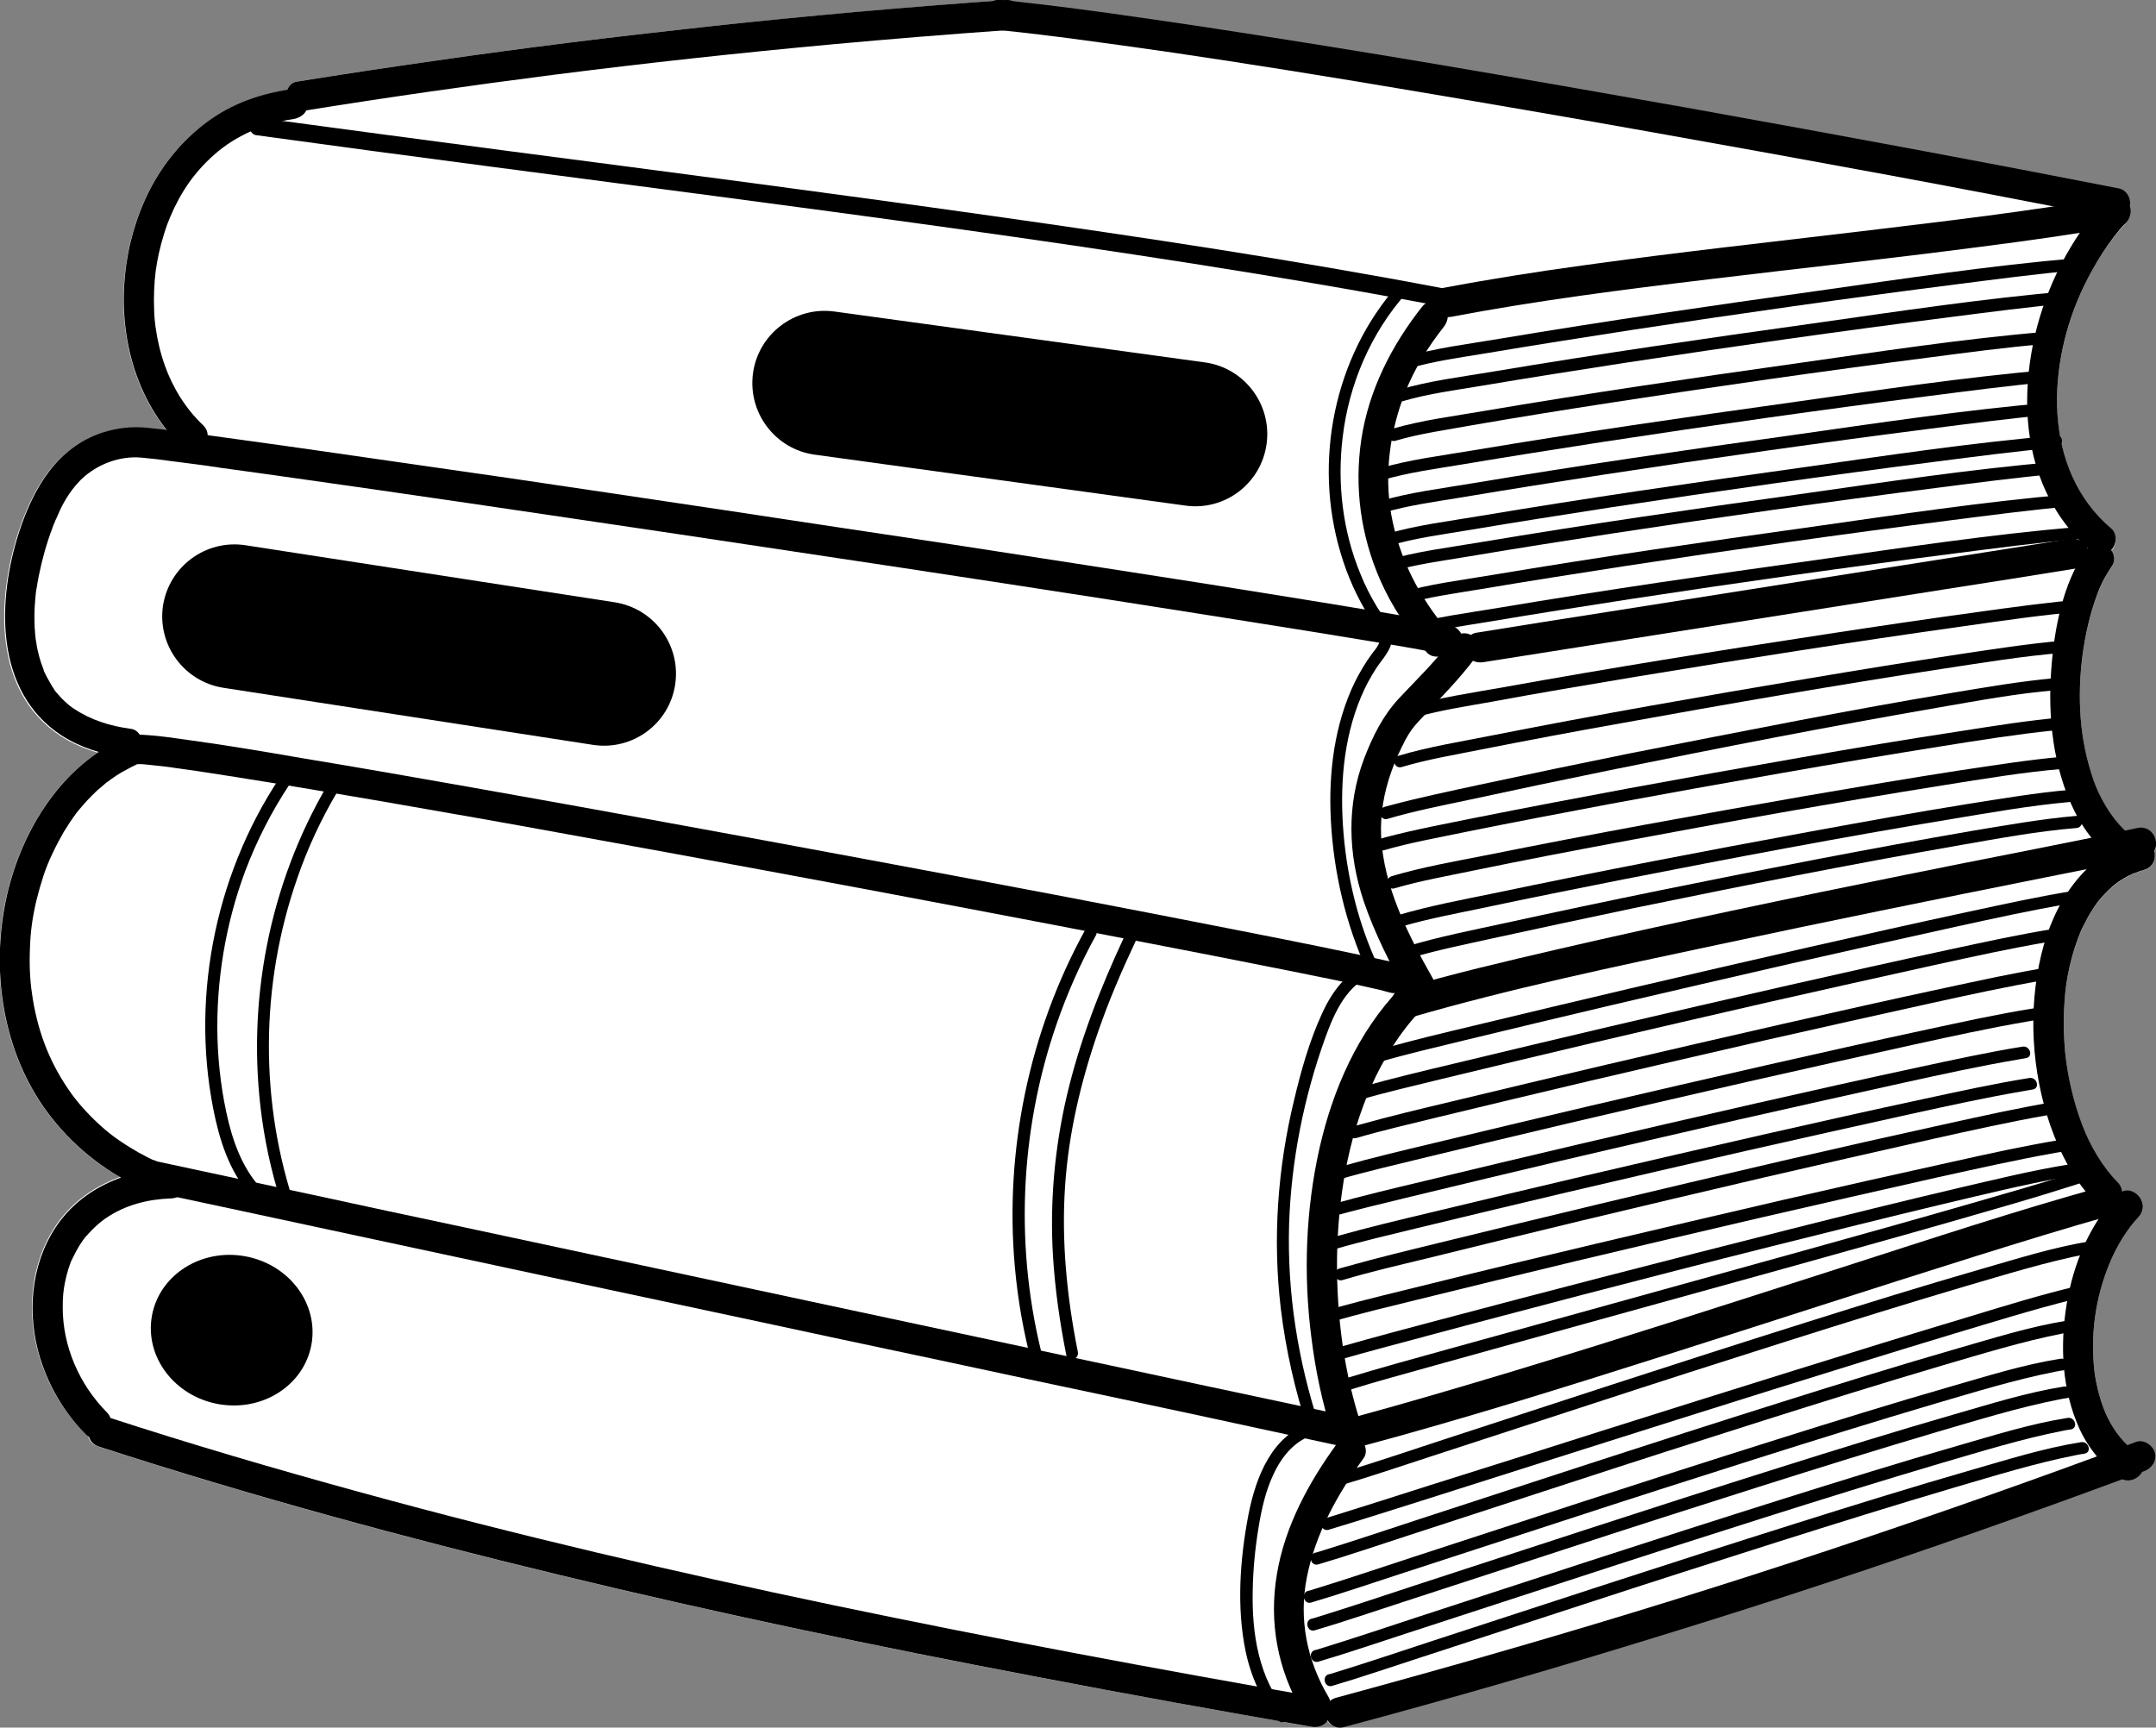 <?xml version="1.0" encoding="utf-8"?>
<!-- Generator: Adobe Illustrator 25.1.0, SVG Export Plug-In . SVG Version: 6.00 Build 0)  -->
<svg version="1.1" id="Layer_1" xmlns="http://www.w3.org/2000/svg"
	xmlns:xlink="http://www.w3.org/1999/xlink" x="0px" y="0px"
	viewBox="0 0 728.7 584" style="enable-background:new 0 0 728.7 584;" xml:space="preserve">
<rect x="0" y="0" width="728.7" height="584" fill="#808080" stroke="none"/>
<g>
	<path style="fill:#FFFFFF;" d="M722,487.6c-0.9,0.3-1.8,0.7-2.8,1c-2.7-2.5-5-5.7-6.8-9.3c-2.2-4.4-3.9-10.8-4.5-15.7
		c-1.4-12.5,0.3-24.9,5.1-36.5c2.3-5.6,5.8-11.5,9.9-15.8c4-4.2-1.3-10.4-5.6-8.3c0-1.1-0.5-2.2-1.5-3.2
		c-5.1-5.1-9.4-12.5-11.9-19.1c-3.1-8-5.1-17-5.9-24.8c-0.4-4.6-0.6-9.1-0.4-13.7c0.2-4.6,0.5-8.4,1.3-12.5
		c0.8-4.2,1.9-8.3,3.4-12.3c0.8-2,0.9-2.5,1.9-4.4c0.9-1.8,1.8-3.5,2.9-5.2c1.5-2.3,1.8-2.8,3.5-4.7c1.3-1.4,2.7-2.8,4.2-4
		c0.2-0.2,0.6-0.4,0.6-0.5c0.5-0.4,1-0.7,1.5-1c0.8-0.5,1.6-1,2.4-1.4c0.4-0.2,0.8-0.4,1.3-0.6c0.2-0.1,0.5-0.2,0.7-0.3
		c0.1,0,0.1-0.1,0.2-0.1c1-0.4,2.1-0.8,3.2-1.1c3.1-0.9,4-3.7,3.4-6.1c2-3.2-0.7-8.9-5.7-7.8c-1.3,0.3-2.7,0.6-4,0.8
		c-3.1-2.9-5.6-6.4-7.8-10.4c-1.7-3.2-2.7-5.6-3.8-9.2c-1.1-3.5-2-7.2-2.6-10.8c-2.3-13.5-1.3-28.6,2.2-41.9
		c0.9-3.3,1.9-6.6,3.3-9.8c0.1-0.2,0.7-1.5,0.8-1.8c0.3-0.6,0.6-1.3,1-1.9c0.7-1.3,1.5-2.5,2.3-3.7c1.1-1.6,0.8-3.7-0.2-5.3
		c1.8-1.8,2.1-5.4,0-7.2c-9.1-7.7-14.4-17.8-16.8-28.7c0.3-0.8,0.2-1.8-0.5-2.4c-3-16.8,0.6-35.4,7.8-50.7
		c3.7-7.9,8.4-15.2,14.3-21.7c1.3-1.3,1.9-3.4,1.4-5.1c0,0,0,0,0,0c0,0,0,0,0,0c0.7-2.5-0.8-5.7-3.6-6.3
		c-21.9-4.3-43.9-8.5-65.8-12.6c-26.8-5-53.5-9.9-80.3-14.7c-28.2-5-56.3-9.9-84.6-14.7c-26.1-4.4-52.3-8.6-78.5-12.6
		c-20.9-3.1-41.8-6.2-62.8-8.5c-0.6-0.1-1.2-0.1-1.8-0.2C341.7,0.2,341,0,340.2,0c-0.4,0-0.9,0.1-1.3,0.1c-0.3,0-0.6-0.1-0.9-0.1
		c-0.7-0.1-1.3,0.1-1.9,0.3c-32.7,2.4-65.4,5.3-98,8.8c-30.3,3.3-60.6,7-90.8,11.4c-15.7,2.2-31.4,4.6-47,7.1
		c-1.5,0.2-2.7,1.5-3.3,2.9c-9.9,1.5-19.4,5-27.5,11.1c-8,6-14.5,13.9-19.1,22.9c-9,17.8-11.2,39.4-5.6,58.6
		c2.4,8.2,6.3,15.9,11.6,22.5c-2.3-0.3-4.6-0.5-6.9-0.8c-5.1-0.5-10.1,0-15.1,1.6c-15.5,5-23.4,18.9-28.2,33.5
		c-7.5,23.1-8.5,54,14.3,68.9c3.8,2.5,8.1,4.3,12.5,5.6c-16,10.9-26.4,29.4-30.7,48c-5.5,24.2-2,51,12.2,71.6
		c6.8,9.8,15.7,18,26,23.9c-9.7,3.5-18.2,9.9-23.5,19.4c-7.5,13.3-7.9,29.9-2.8,44.1c3.1,8.7,8,16.6,14.5,23.2
		c0.4,0.4,0.7,0.6,1.1,0.9c0.4,1.5,1.4,2.9,3.4,3.5c51.2,16.6,103.1,30.7,155.3,43.3c53.7,13,107.8,24.3,162.1,34.6
		c27.2,5.2,54.4,10.1,81.7,14.9c0.3,0.2,0.7,0.2,1,0.2c3.2,0.6,6.4,1.2,9.6,1.7c2.2,0.4,4.4-0.4,5.6-2.2c1,1.7,3,2.8,5.5,2.2
		c36-9.6,71.8-20,107.4-31c35.5-10.9,70.7-22.5,105.8-34.8c16.8-5.9,33.5-11.9,50.1-18.1c2.2,1,5.1-0.1,6.3-2.2c0-0.1,0-0.1,0.1-0.2
		c0.3-0.1,0.5-0.2,0.8-0.3c2.6-1,4.3-3.4,3.6-6.3C727.5,488.6,724.6,486.6,722,487.6z M705.5,185.4c-0.1-0.2-0.1-0.4-0.2-0.6
		c0.1,0.1,0.3,0.3,0.4,0.4C705.6,185.3,705.6,185.3,705.5,185.4z M703.2,182.8c-0.5-0.2-1-0.4-1.6-0.5c0,0,0.1,0,0.1,0
		c0.3,0,0.5-0.1,0.8-0.2C702.7,182.4,702.9,182.6,703.2,182.8z M46.9,258.3C47.3,258.2,47.4,258.2,46.9,258.3L46.9,258.3z"/>
	<g>
		<path d="M33.4,489c51.2,16.6,103.1,30.7,155.3,43.3c53.7,13,107.8,24.3,162.1,34.6c30.7,5.9,61.5,11.4,92.3,16.8
			c2.7,0.5,5.5-0.7,6.3-3.6c0.7-2.5-0.8-5.8-3.6-6.3c-54.9-9.6-109.7-19.8-164.2-31.2c-53.5-11.2-106.8-23.6-159.6-38.1
			c-28.8-7.9-57.5-16.3-86-25.6C29.9,477.2,27.2,487,33.4,489L33.4,489z"/>
		<path d="M36.1,477.4c-9.4-9.5-14.9-22.4-14.9-35.4c0-3.6,0.2-5.8,0.8-8.7c0.3-1.5,0.7-2.9,1.1-4.3c0.3-0.8,0.5-1.6,0.8-2.3
			c0.1-0.3,0.2-0.6,0.4-0.9c-0.4,0.9,0.2-0.4,0.3-0.6c0.7-1.4,1.4-2.8,2.2-4.1c0.4-0.6,0.8-1.2,1.2-1.8c0.2-0.3,0.4-0.5,0.6-0.8
			c0.5-0.7-0.1,0.1,0.6-0.7c1-1.1,2-2.2,3.1-3.2c1.4-1.3,2.2-1.9,3.3-2.7c6.7-4.6,14.2-6.5,22.3-6.8c6.5-0.2,6.6-10.4,0-10.2
			c-16.5,0.6-32.4,7.8-40.7,22.6c-7.5,13.3-7.9,29.9-2.8,44.1c3.1,8.7,8,16.6,14.5,23.2C33.5,489.3,40.7,482.1,36.1,477.4
			L36.1,477.4z"/>
		<path d="M474.1,326.4c-2-0.9-4.1-1.4-6.2-1.8c-3.9-0.9-7.8-1.7-11.6-2.5c-13.2-2.8-26.5-5.4-39.7-8c-18.7-3.7-37.5-7.3-56.2-10.9
			c-22.1-4.2-44.3-8.4-66.4-12.5c-23.1-4.3-46.3-8.6-69.4-12.8c-22-4-44-8-66.1-11.9c-18.7-3.3-37.5-6.6-56.3-9.7
			C89,254,75.8,251.8,62.6,250c-4.2-0.6-8.4-1.2-12.6-1.5c-2.7-0.2-5.1-0.4-7.6,0.7c-21.3,9.3-34.9,31.1-40,53.2
			c-5.5,24.2-2,51,12.2,71.6c7.7,11.1,18.1,20.1,30.2,26.2c2.9,1.4,5.1,2.4,8.1,3c8.4,1.8,16.9,3.6,25.3,5.4
			c15.4,3.3,30.7,6.6,46.1,9.9c19.9,4.3,39.8,8.5,59.7,12.8c22.2,4.7,44.4,9.5,66.6,14.2c22.3,4.8,44.7,9.6,67,14.3
			c20,4.3,40.1,8.6,60.1,12.8c15.5,3.3,31.1,6.6,46.6,10c8.8,1.9,17.6,3.8,26.4,5.7c1.1,0.2,2.3,0.5,3.4,0.7
			c3.6,0.8,7.6-2.4,6.3-6.3c-6.2-18.5-8.7-38-8.5-57.5c0.3-19.6,3.5-39.8,11.5-57.9c4.2-9.4,9.7-18.3,16.8-25.8
			c4.5-4.7-2.7-11.9-7.2-7.2c-14.1,14.7-22.5,34-27,53.7c-4.7,20.9-5.5,42.7-2.8,63.9c1.4,11.3,3.7,22.5,7.3,33.4
			c2.1-2.1,4.2-4.2,6.3-6.3c-4.6-1-9.2-2-13.9-3c-12.4-2.6-24.7-5.3-37.1-7.9c-17.9-3.8-35.8-7.7-53.8-11.5
			c-21.2-4.5-42.5-9.1-63.7-13.6c-22.3-4.8-44.5-9.5-66.8-14.3c-21.3-4.6-42.7-9.1-64-13.7c-17.9-3.8-35.8-7.6-53.6-11.5
			c-12.4-2.7-24.8-5.3-37.3-8c-4.7-1-9.4-2-14-3c1.5,0.3-0.6-0.3-1.1-0.5c-0.8-0.4-1.5-0.7-2.2-1.1c-1.6-0.8-3.2-1.7-4.8-2.7
			c-2.7-1.6-5.6-3.6-7.6-5.2c-4.6-3.7-9.3-8.6-12.4-12.8c-7.2-9.9-11.4-20.3-13.4-32.4c-0.4-2.5-0.7-4.7-0.9-7.8
			c-0.2-3-0.2-6-0.1-8.9c0.2-6.3,0.8-10.6,2.2-16.7c0.7-2.8,1.5-5.6,2.4-8.4c1-3,1.8-4.8,2.9-7.2c1.2-2.6,2.5-5,3.9-7.5
			c0.7-1.1,1.4-2.2,2.1-3.3c0.4-0.5,0.7-1.1,1.1-1.6c0.2-0.3,1.4-1.9,0.9-1.3c1.7-2.1,3.5-4.2,5.4-6.1c0.9-0.9,1.8-1.8,2.8-2.6
			c0.5-0.4,0.9-0.8,1.4-1.2c0.2-0.2,0.5-0.4,0.7-0.6c0.7-0.6-0.2,0.1,0.3-0.2c2.1-1.6,4.3-3.1,6.7-4.3c1.1-0.6,2.2-1.2,3.3-1.7
			c0.8-0.4,1.4-0.4,0.3-0.2c0,0,0.1,0,0.1,0c0.4-0.1-1.9,0-0.5,0.1c0.4,0,0.8,0,1.2,0c1.2,0,2.5,0.2,3.7,0.3
			c1.8,0.2,3.6,0.4,5.4,0.6c0.5,0.1,1,0.1,1.5,0.2c0.3,0,0.5,0.1,0.8,0.1c1.2,0.2-0.5-0.1-0.2,0c1.2,0.2,2.4,0.3,3.6,0.5
			c5.9,0.8,11.9,1.8,17.8,2.7c16.5,2.6,32.9,5.4,49.3,8.2c20.7,3.6,41.3,7.2,62,11c22.8,4.1,45.5,8.3,68.2,12.5
			c22.6,4.2,45.2,8.4,67.7,12.7c20.5,3.9,41,7.8,61.5,11.8c16,3.1,32,6.2,47.9,9.4c9.5,1.9,19,3.8,28.5,6c1.1,0.2,2.1,0.5,3.2,0.8
			c0.9,0.2,2.5,0.9,0.4,0c2.5,1.2,5.5,0.7,7-1.8C477.2,331.1,476.6,327.5,474.1,326.4L474.1,326.4z"/>
		<path d="M44.4,246.4c-7.4-1-13.7-3-19.7-7c-0.9-0.6-1.6-1.2-2.8-2.3c-1.1-1-2.1-2.2-3.1-3.3c-0.6-0.7,0.7,0.9-0.2-0.3
			c-0.2-0.3-0.4-0.5-0.5-0.8c-0.4-0.5-0.7-1-1-1.6c-0.8-1.3-1.5-2.7-2.2-4.1c-0.1-0.2-0.4-0.9,0-0.1c-0.1-0.3-0.2-0.6-0.3-0.9
			c-0.3-0.7-0.5-1.5-0.8-2.2c-0.4-1.3-0.8-2.7-1.1-4.1c-0.2-0.8-0.3-1.6-0.4-2.3c-0.1-0.3-0.3-2-0.2-1c-0.2-1.5-0.3-3-0.4-4.6
			c-0.1-3-0.1-6,0.2-9c0.1-0.7,0.1-1.5,0.2-2.2c0-0.3,0.3-2.2,0.2-1.3c0.2-1.5,0.5-3,0.8-4.6c1.1-5.5,2.6-10.9,4.6-16.2
			c0.2-0.7,0.5-1.3,0.8-2c0.1-0.3,0.7-1.8,0.3-0.7c0.5-1.1,1-2.2,1.5-3.4c1.8-3.8,4.1-7.3,7.1-10.3c5.4-5.2,13.1-8.1,20.5-7.4
			c3.4,0.3,6.8,0.7,10.2,1.2c2.6,0.3,5.2,0.7,7.8,1c1.5,0.2,3,0.4,4.5,0.6c0.4,0.1,0.8,0.1,1.2,0.2c1.3,0.2-0.9-0.1,0,0
			c0.9,0.1,1.8,0.2,2.7,0.4c17.1,2.3,34.2,4.8,51.2,7.2c22.3,3.2,44.6,6.5,66.9,9.8c25,3.7,50,7.4,75,11.2
			c24.9,3.7,49.7,7.5,74.6,11.3c22.3,3.4,44.5,6.9,66.7,10.4c16.9,2.7,33.7,5.3,50.5,8.1c8.9,1.5,17.9,2.8,26.7,4.7
			c0.7,0.1,1.4,0.3,2,0.5c2.6,0.9,5.6-1,6.3-3.6c0.8-2.8-1-5.3-3.6-6.3c-2-0.7-4.2-1-6.3-1.4c-4.7-0.9-9.3-1.7-14-2.5
			c-15.5-2.6-31.1-5.1-46.6-7.6c-21.7-3.5-43.5-6.8-65.2-10.2c-25-3.9-49.9-7.7-74.9-11.4c-25.5-3.9-51-7.7-76.5-11.5
			c-23.3-3.5-46.5-6.9-69.8-10.2c-18.2-2.6-36.5-5.3-54.8-7.8c-10.9-1.5-21.8-3.1-32.7-4.2c-5.1-0.5-10.1,0-15.1,1.6
			c-15.5,5-23.4,18.9-28.2,33.5c-7.5,23.1-8.5,54,14.3,68.9c6.3,4.1,13.7,6.3,21,7.4c2.7,0.4,5.5-0.7,6.3-3.6
			C48.6,250.2,47.1,246.8,44.4,246.4L44.4,246.4z"/>
		<path d="M68.6,143.7c-5.9-5.6-10.3-12.8-12.9-20.2c-1.5-4.2-2.5-8.5-3.1-12.8c-0.1-0.6,0-0.1,0,0.1c0-0.3-0.1-0.5-0.1-0.8
			c-0.1-0.6-0.1-1.2-0.2-1.8c-0.1-1.1-0.2-2.3-0.2-3.4c-0.1-2.2-0.1-4.4,0-6.6c0.2-4.9,0.6-7.9,1.6-12.6c0.5-2.2,1.1-4.5,1.8-6.7
			c0.3-1,0.7-2,1-3c0.2-0.5,0.4-1,0.6-1.5c0.1-0.2,0.6-1.6,0.4-1c3.6-8.5,8.2-15.2,15-21.2c7.1-6.3,16.9-10.6,26.4-11.9
			c2.7-0.4,5.1-2.1,5.1-5.1c0-2.5-2.3-5.4-5.1-5.1c-10.6,1.4-20.7,4.9-29.3,11.4c-8,6-14.5,13.9-19.1,22.9
			c-9,17.8-11.2,39.4-5.6,58.6c3.1,10.5,8.6,20.3,16.5,27.9C66.2,155.5,73.4,148.3,68.6,143.7L68.6,143.7z"/>
		<path d="M490.3,216.6c-5.2,7.1-11.4,13-17.4,19.4c-5.5,5.9-8.9,12.8-11.8,20.3c-6,15.7-5.5,32.4-0.2,48.3
			c3.7,10.9,9,21.3,14.6,31.3c3.2,5.7,12,0.6,8.8-5.1c-8.3-14.7-16.7-31-17.5-48.2c-0.3-7.4,0.9-14.5,3.4-21.6
			c1.3-3.8,3-7.4,4.8-10.9c1.6-2.9,2.7-4.4,4.9-6.7c6.6-7.1,13.4-13.8,19.2-21.7c1.6-2.2,0.4-5.7-1.8-7
			C494.7,213.3,491.9,214.4,490.3,216.6L490.3,216.6z"/>
		<path d="M452.1,487.7c-9.6,13.1-17.8,28.1-20.5,44.3c-2.8,16.3,0.2,32.4,8.6,46.7c3.3,5.6,12.1,0.5,8.8-5.1
			c-7.3-12.3-10.1-26.4-7.3-40.4c2.9-14.8,10.4-28.2,19.2-40.3c1.6-2.2,0.4-5.7-1.8-7C456.4,484.3,453.7,485.4,452.1,487.7
			L452.1,487.7z"/>
		<path d="M454.3,583.8c36-9.6,71.8-20,107.4-31c35.5-10.9,70.7-22.5,105.8-34.8c19.1-6.7,38.2-13.6,57.2-20.7
			c2.6-1,4.3-3.4,3.6-6.3c-0.7-2.5-3.7-4.5-6.3-3.6c-34,12.7-68.2,24.7-102.7,36.2c-35.5,11.8-71.2,22.9-107.1,33.3
			c-20.2,5.9-40.4,11.5-60.6,17C445.2,575.7,447.9,585.5,454.3,583.8L454.3,583.8z"/>
		<path d="M459.8,489c34.4-9.2,68.5-19.9,102.5-30.7c35.3-11.2,70.5-22.7,105.9-33.8c15.1-4.7,30.1-9.4,45.3-13.6
			c6.3-1.8,3.6-11.6-2.7-9.8c-30,8.3-59.5,18.1-89.1,27.6c-36.5,11.7-72.9,23.5-109.6,34.6c-18.2,5.5-36.5,10.9-54.9,15.9
			C450.8,480.9,453.5,490.7,459.8,489L459.8,489z"/>
		<path d="M476.6,344c34.1-9.9,69-17.2,103.8-24.6c36.9-7.9,73.9-15.4,110.9-22.8c11.3-2.3,22.6-4.4,33.8-6.9
			c6.4-1.4,3.7-11.2-2.7-9.8c-25.8,5.6-51.9,10.4-77.8,15.7c-39.5,8-78.9,16.2-118.2,25.3c-17.6,4.1-35.2,8.2-52.6,13.3
			C467.6,336.1,470.3,345.9,476.6,344L476.6,344z"/>
		<path d="M501.6,223.8c52.1-8.2,104.3-16.5,156.4-24.7c14.7-2.3,29.4-4.6,44.1-7c2.7-0.4,4.2-3.8,3.6-6.3c-0.8-2.9-3.5-4-6.3-3.6
			c-52.1,8.2-104.3,16.5-156.4,24.7c-14.7,2.3-29.4,4.6-44.1,7c-2.7,0.4-4.2,3.8-3.6,6.3C496.1,223.2,498.9,224.3,501.6,223.8
			L501.6,223.8z"/>
		<path d="M490.5,107.1c28.9-5.5,58-9.2,87.2-12.7c30.6-3.7,61.3-7,91.9-11c15.6-2,31.3-4.2,46.8-6.9c2.7-0.5,4.2-3.8,3.6-6.3
			c-0.8-2.9-3.5-4-6.3-3.6c-28.1,4.9-56.5,8.2-84.8,11.6c-31,3.7-62.1,7.1-93.1,11.4c-16,2.2-32,4.7-47.9,7.7
			c-2.7,0.5-4.2,3.8-3.6,6.3C485,106.3,487.8,107.6,490.5,107.1L490.5,107.1z"/>
		<path d="M103,37.4c27.9-4.5,55.9-8.5,84-12.1c31.3-4,62.7-7.4,94.1-10.3c19.7-1.8,39.4-3.4,59.1-4.8c2.7-0.2,5.1-2.2,5.1-5.1
			c0-2.6-2.3-5.3-5.1-5.1c-34.1,2.4-68.1,5.4-102.1,9.1c-30.3,3.3-60.6,7-90.8,11.4c-15.7,2.2-31.4,4.6-47,7.1
			c-2.7,0.4-4.2,3.8-3.6,6.3C97.5,36.7,100.3,37.8,103,37.4L103,37.4z"/>
		<path d="M338,10.2c9,0.9,17.9,2,26.8,3.2c4.7,0.6,9.4,1.3,14.8,2c5.6,0.8,11.3,1.6,16.9,2.4c25.7,3.8,51.3,7.9,76.8,12.2
			c28,4.7,56,9.5,84,14.5c27,4.8,54.1,9.7,81.1,14.7c22.7,4.2,45.5,8.6,68.2,13c2.3,0.5,4.6,0.9,6.9,1.4c2.7,0.5,5.5-0.8,6.3-3.6
			c0.7-2.5-0.8-5.7-3.6-6.3c-21.9-4.3-43.9-8.5-65.8-12.6c-26.8-5-53.5-9.9-80.3-14.7c-28.2-5-56.3-9.9-84.6-14.7
			c-26.1-4.4-52.3-8.6-78.5-12.6c-20.9-3.1-41.8-6.2-62.8-8.5c-2.1-0.2-4.1-0.5-6.2-0.7c-2.7-0.3-5.1,2.5-5.1,5.1
			C332.9,8.1,335.3,9.9,338,10.2L338,10.2z"/>
		<path d="M480.8,103.5c-10.4,13.1-18.2,28.4-20.7,45.1c-2.4,16.2-0.2,32.4,6.4,47.5c3.9,8.9,9.4,17,15.7,24.4
			c1.8,2.1,5.4,1.8,7.2,0c2.1-2.1,1.8-5.1,0-7.2c-9.7-11.3-16.6-24.8-19.2-39.5c-2.4-13.8-0.4-28.1,4.7-41.1
			c3.1-7.9,7.7-15.4,13-22.1c1.7-2.1,2.1-5.1,0-7.2C486.2,101.8,482.5,101.4,480.8,103.5L480.8,103.5z"/>
		<path d="M711.4,67.9c-11.6,12.9-19.8,28.9-23.7,45.8c-3.7,16.3-3.8,34.1,2.6,49.7c3.6,8.7,8.9,16.4,16.1,22.5
			c2.1,1.8,5.1,2.1,7.2,0c1.8-1.8,2.1-5.4,0-7.2c-23.6-20-21.8-55.7-9.4-81.7c3.8-7.9,8.5-15.4,14.4-21.9
			C722.9,70.3,715.8,63,711.4,67.9L711.4,67.9z"/>
		<path d="M705,186c-7.9,11.5-10.7,26.7-11.7,40.3c-1.2,16.1,0.6,33.2,7.8,47.8c3.9,7.8,9.6,14.5,16.9,19.3
			c5.5,3.6,10.6-5.2,5.1-8.8c-5.3-3.4-9.3-8.2-12.5-14.1c-1.7-3.2-2.7-5.6-3.8-9.2c-1.1-3.5-2-7.2-2.6-10.8
			c-2.3-13.5-1.3-28.6,2.2-41.9c0.9-3.4,2-6.7,3.3-9.9c-0.3,0.8,0.6-1.3,0.8-1.7c0.3-0.6,0.6-1.3,1-1.9c0.7-1.3,1.5-2.5,2.3-3.7
			c1.6-2.3,0.4-5.6-1.8-7C709.4,182.7,706.6,183.8,705,186L705,186z"/>
		<path d="M722,284c-17.8,5.1-28,21.6-32.1,38.8c-4.5,18.8-3.2,39.5,3.1,57.7c3.4,9.7,8.3,19,15.6,26.4c4.6,4.7,11.8-2.5,7.2-7.2
			c-5.1-5.1-9.4-12.5-11.9-19.1c-3.1-8-5.1-17-5.9-24.8c-0.4-4.6-0.6-9.1-0.4-13.7c0.2-4.6,0.5-8.4,1.3-12.5
			c0.8-4.2,1.9-8.3,3.4-12.3c0.8-2,0.9-2.5,1.9-4.4c0.9-1.8,1.8-3.5,2.9-5.2c1.5-2.3,1.8-2.8,3.5-4.7c1.4-1.5,2.8-2.9,4.4-4.2
			c-0.8,0.7,0.4-0.3,0.4-0.3c0.5-0.4,1-0.7,1.5-1c0.8-0.5,1.6-1,2.4-1.4c0.4-0.2,0.8-0.4,1.3-0.6c0.3-0.1,0.6-0.3,0.9-0.4
			c-0.5,0.2-0.5,0.2,0.1,0c1-0.4,2.1-0.8,3.2-1.1C731,292.1,728.3,282.2,722,284L722,284z"/>
		<path d="M715.6,404c-9.4,10-14.9,23.4-17.1,36.9c-2.3,14.1-1.6,28.9,4.3,42c3.1,6.8,7.9,12.5,14,16.8c2.3,1.6,5.6,0.4,7-1.8
			c1.5-2.5,0.4-5.4-1.8-7c-4-2.8-7.2-6.8-9.6-11.6c-2.2-4.4-3.9-10.8-4.5-15.7c-1.4-12.5,0.3-24.9,5.1-36.5
			c2.3-5.6,5.8-11.5,9.9-15.8C727.3,406.4,720.1,399.2,715.6,404L715.6,404z"/>
		<path d="M86.6,45.7c51.5,7.1,103,13.7,154.5,20.5c54.3,7.2,108.5,14.5,162.6,23c27.4,4.3,54.8,8.9,82.1,14.1
			c3.8,0.7,5.5-5.1,1.6-5.9C437,87.8,386.2,80.2,335.4,73C281,65.3,226.6,58.2,172.2,51.1c-28-3.7-56-7.4-84-11.2
			c-1.6-0.2-3.3,0.4-3.8,2.1C84,43.4,84.9,45.5,86.6,45.7L86.6,45.7z"/>
		<path d="M400.6,170.9l-125.2-17.2c-13.3-1.8-22.7-14.1-20.9-27.5l0,0c1.8-13.3,14.1-22.7,27.5-20.9l125.2,17.2
			c13.3,1.8,22.7,14.1,20.9,27.5v0C426.3,163.4,414,172.8,400.6,170.9z"/>
		<path d="M200.5,251.8L75.5,232.5c-13.3-2.1-22.4-14.5-20.4-27.8l0,0c2.1-13.3,14.5-22.4,27.8-20.4l124.9,19.3
			c13.3,2.1,22.4,14.5,20.4,27.8v0C226.2,244.7,213.8,253.8,200.5,251.8z"/>
		<path d="M476,124.6c8.8-2.6,18-3.8,27-5.3c16-2.7,32-5.2,48.1-7.7c36.7-5.6,73.4-10.8,110.2-15.5c13.4-1.7,26.8-3.5,40.3-4.7
			c2.6-0.2,2.6-4.3,0-4.1c-29.1,2.5-58.2,6.9-87.1,11c-35.9,5-71.8,10.2-107.6,16.2c-10.6,1.8-21.7,3.1-32,6.2
			C472.5,121.4,473.5,125.3,476,124.6L476,124.6z"/>
		<path d="M473.8,135.7c8.8-2.6,18-3.8,27-5.3c16-2.7,32-5.2,48.1-7.7c36.7-5.6,73.4-10.8,110.2-15.5c13.4-1.7,26.8-3.5,40.3-4.7
			c2.6-0.2,2.6-4.3,0-4.1c-29.1,2.5-58.2,6.9-87.1,11c-35.9,5-71.8,10.2-107.6,16.2c-10.6,1.8-21.7,3.1-32,6.2
			C470.2,132.5,471.3,136.4,473.8,135.7L473.8,135.7z"/>
		<path d="M471.6,149c8.5-2.5,17.5-3.7,26.2-5.3c15.6-2.7,31.2-5.2,46.8-7.6c35.6-5.5,71.2-10.6,107-15.2
			c13.1-1.7,26.3-3.5,39.5-4.6c2.6-0.2,2.6-4.3,0-4.1c-28.5,2.4-56.8,6.8-85.1,10.8c-34.8,4.9-69.6,10-104.3,15.9
			c-10.4,1.8-21.1,3.1-31.3,6.1C468,145.8,469.1,149.7,471.6,149L471.6,149z"/>
		<path d="M467.2,162.3c8.8-2.6,18-3.8,27-5.3c16-2.7,32-5.2,48.1-7.7c36.7-5.6,73.4-10.8,110.2-15.5c13.4-1.7,26.8-3.5,40.3-4.7
			c2.6-0.2,2.6-4.3,0-4.1c-29.1,2.5-58.2,6.9-87.1,11c-35.9,5-71.8,10.2-107.6,16.2c-10.6,1.8-21.7,3.1-32,6.2
			C463.6,159.1,464.6,163,467.2,162.3L467.2,162.3z"/>
		<path d="M467.2,173.4c8.8-2.6,18-3.8,27-5.3c16-2.7,32-5.2,48.1-7.7c36.7-5.6,73.4-10.8,110.2-15.5c13.4-1.7,26.8-3.5,40.3-4.7
			c2.6-0.2,2.6-4.3,0-4.1c-29.1,2.5-58.2,6.9-87.1,11c-35.9,5-71.8,10.2-107.6,16.2c-10.6,1.8-21.7,3.1-32,6.2
			C463.6,170.2,464.6,174.1,467.2,173.4L467.2,173.4z"/>
		<path d="M469.4,184.5c8.8-2.6,18-3.8,27-5.3c16-2.7,32-5.2,48.1-7.7c36.7-5.6,73.4-10.8,110.2-15.5c13.4-1.7,26.8-3.5,40.3-4.7
			c2.6-0.2,2.6-4.3,0-4.1c-29.1,2.5-58.2,6.9-87.1,11c-35.9,5-71.8,10.2-107.6,16.2c-10.6,1.8-21.7,3.1-32,6.2
			C465.8,181.3,466.9,185.2,469.4,184.5L469.4,184.5z"/>
		<path d="M469.4,193.4c8.8-2.6,18-3.8,27-5.3c16-2.7,32-5.2,48.1-7.7c36.7-5.6,73.4-10.8,110.2-15.5c13.4-1.7,26.8-3.5,40.3-4.7
			c2.6-0.2,2.6-4.3,0-4.1c-29.1,2.5-58.2,6.9-87.1,11c-35.9,5-71.8,10.2-107.6,16.2c-10.6,1.8-21.7,3.1-32,6.2
			C465.8,190.2,466.9,194.1,469.4,193.4L469.4,193.4z"/>
		<path d="M473.8,204.4c8.8-2.6,18-3.8,27-5.3c16-2.7,32-5.2,48.1-7.7c36.7-5.6,73.4-10.8,110.2-15.5c13.4-1.7,26.8-3.5,40.3-4.7
			c2.6-0.2,2.6-4.3,0-4.1c-29.1,2.5-58.2,6.9-87.1,11c-35.9,5-71.8,10.2-107.6,16.2c-10.6,1.8-21.7,3.1-32,6.2
			C470.2,201.3,471.3,205.2,473.8,204.4L473.8,204.4z"/>
		<path d="M476,215.5c8.8-2.6,18-3.8,27-5.3c16-2.7,32-5.2,48.1-7.7c36.7-5.6,73.4-10.8,110.2-15.5c13.4-1.7,26.8-3.5,40.3-4.7
			c2.6-0.2,2.6-4.3,0-4.1c-29.1,2.5-58.2,6.9-87.1,11c-35.9,5-71.8,10.2-107.6,16.2c-10.6,1.8-21.7,3.1-32,6.2
			C472.5,212.3,473.5,216.3,476,215.5L476,215.5z"/>
		<path d="M477.2,242.8c8.8-2.6,18.1-4,27.1-5.6c16.1-3,32.2-5.7,48.4-8.4c36.9-6.1,73.9-11.9,110.9-17.1c13.4-1.9,26.8-3.9,40.3-5
			c2.6-0.2,2.6-4.3,0-4.1c-11.6,1-23.3,2.6-34.8,4.2c-17.6,2.4-35.2,5-52.7,7.7c-36.1,5.5-72.2,11.3-108.2,17.8
			c-10.7,1.9-21.7,3.5-32.1,6.5C473.6,239.7,474.7,243.6,477.2,242.8L477.2,242.8z"/>
		<path d="M473.7,259.3c8.7-2.6,17.8-4.1,26.7-5.9c15.8-3.1,31.6-6.1,47.4-8.9c36.4-6.6,72.8-12.9,109.3-18.5
			c13.2-2,26.5-4.2,39.9-5.3c2.6-0.2,2.6-4.3,0-4.1c-11.5,1-23,2.8-34.4,4.5c-17.3,2.6-34.5,5.4-51.7,8.3
			c-35.6,6-71.2,12.2-106.6,19.2c-10.5,2.1-21.4,3.8-31.7,6.9C470.1,256.1,471.2,260,473.7,259.3L473.7,259.3z"/>
		<path d="M469,276.8c8.8-2.6,17.9-4.4,26.9-6.3c16.1-3.5,32.3-6.9,48.5-10.2c36.8-7.5,73.6-14.7,110.6-21.1
			c13.3-2.3,26.6-4.8,40-5.9c2.6-0.2,2.6-4.3,0-4.1c-11.6,1-23.1,3-34.6,4.9c-17.5,2.9-34.9,6.1-52.3,9.4
			c-19.3,3.7-38.6,7.5-57.9,11.3c-16.8,3.4-33.6,6.9-50.3,10.5c-10.1,2.2-20.3,4.3-30.3,7c-0.6,0.2-1.2,0.3-1.8,0.5
			C465.4,273.7,466.5,277.6,469,276.8L469,276.8z"/>
		<path d="M467.8,287.4c8.9-2.6,18.2-4.2,27.2-6.1c16.3-3.3,32.6-6.4,49-9.5c19.4-3.6,38.9-7.1,58.3-10.5
			c18.1-3.2,36.2-6.2,54.3-9.1c12.5-2,25.1-4,37.7-5.3c1-0.1,1.9-0.2,2.9-0.3c2.6-0.2,2.6-4.3,0-4.1c-11.7,1-23.3,2.9-34.9,4.7
			c-17.8,2.7-35.6,5.7-53.3,8.8c-19.5,3.4-39.1,6.9-58.6,10.5c-17.1,3.2-34.1,6.4-51.1,9.8c-10.3,2.1-20.7,4-30.9,6.7
			c-0.6,0.2-1.2,0.3-1.7,0.5C464.2,284.2,465.3,288.1,467.8,287.4L467.8,287.4z"/>
		<path d="M471.3,300.3c8.8-2.6,18-4.2,27.1-6.1c16-3.3,32.1-6.4,48.2-9.4c36.7-6.9,73.5-13.5,110.5-19.4
			c13.3-2.1,26.8-4.4,40.2-5.5c2.6-0.2,2.6-4.3,0-4.1c-11.6,1-23.2,2.9-34.8,4.6c-17.5,2.7-35,5.7-52.5,8.7
			c-36,6.3-71.9,12.8-107.7,20c-10.7,2.1-21.6,4-32,7.1C467.8,297.1,468.8,301,471.3,300.3L471.3,300.3z"/>
		<path d="M473.7,313.2c8.9-2.6,18-4.3,27.1-6.2c16-3.4,32.1-6.6,48.2-9.8c36.7-7.2,73.5-14.2,110.4-20.3
			c13.3-2.2,26.7-4.6,40.2-5.8c2.6-0.2,2.6-4.3,0-4.1c-11.6,1-23.2,3-34.7,4.8c-17.5,2.8-35,6-52.5,9.2c-36,6.6-71.9,13.5-107.7,21
			c-10.7,2.2-21.5,4.2-32,7.3C470.1,310,471.2,313.9,473.7,313.2L473.7,313.2z"/>
		<path d="M477.2,323.7c8.8-2.6,17.8-4.4,26.8-6.4c16-3.5,32-6.9,48.1-10.3c36.5-7.5,73.1-14.8,109.8-21.2
			c13.2-2.3,26.5-4.8,39.9-5.9c2.6-0.2,2.6-4.3,0-4.1c-11.7,1-23.3,3.1-34.9,5c-17.4,3-34.7,6.2-52,9.5
			c-35.8,6.9-71.4,14.1-107,21.9c-10.6,2.3-21.3,4.4-31.7,7.5C473.6,320.5,474.7,324.5,477.2,323.7L477.2,323.7z"/>
		<path d="M466.6,358.9c9.2-2.7,18.5-4.8,27.8-7.1c16.9-4.1,33.7-8.1,50.6-12.1c20-4.7,40-9.3,60-13.9c18.6-4.2,37.3-8.4,55.9-12.5
			c12.8-2.8,25.5-5.6,38.4-7.8c0.9-0.2,1.9-0.3,2.9-0.5c2.6-0.4,1.5-4.3-1.1-3.9c-11.9,1.9-23.6,4.5-35.3,7
			c-18.2,3.9-36.4,8-54.5,12.1c-20.1,4.6-40.2,9.2-60.2,13.9c-17.5,4.1-35,8.3-52.5,12.5c-10.5,2.5-21,5-31.3,7.9
			c-0.6,0.2-1.2,0.3-1.7,0.5C463.1,355.7,464.1,359.6,466.6,358.9L466.6,358.9z"/>
		<path d="M459.6,371.8c9.2-2.7,18.5-4.8,27.8-7.1c16.9-4.1,33.7-8.1,50.6-12.1c20-4.7,40-9.3,60-13.9c18.6-4.2,37.3-8.4,55.9-12.5
			c12.8-2.8,25.5-5.6,38.4-7.8c0.9-0.2,1.9-0.3,2.9-0.5c2.6-0.4,1.5-4.3-1.1-3.9c-11.9,1.9-23.6,4.5-35.3,7
			c-18.2,3.9-36.4,8-54.5,12.1c-20.1,4.6-40.2,9.2-60.2,13.9c-17.5,4.1-35,8.3-52.5,12.5c-10.5,2.5-21,5-31.3,7.9
			c-0.6,0.2-1.2,0.3-1.7,0.5C456,368.6,457.1,372.5,459.6,371.8L459.6,371.8z"/>
		<path d="M452.6,398.7c9.2-2.7,18.5-4.8,27.8-7.1c16.9-4.1,33.7-8.1,50.6-12.1c20-4.7,40-9.3,60-13.9c18.6-4.2,37.3-8.4,55.9-12.5
			c12.8-2.8,25.5-5.6,38.4-7.8c0.9-0.2,1.9-0.3,2.9-0.5c2.6-0.4,1.5-4.3-1.1-3.9c-11.9,1.9-23.6,4.5-35.3,7
			c-18.2,3.9-36.4,8-54.5,12.1c-20.1,4.6-40.2,9.2-60.2,13.9c-17.5,4.1-35,8.3-52.5,12.5c-10.5,2.5-21,5-31.3,7.9
			c-0.6,0.2-1.2,0.3-1.7,0.5C449,395.6,450.1,399.5,452.6,398.7L452.6,398.7z"/>
		<path d="M449.1,411.6c9.2-2.7,18.5-4.8,27.8-7.1c16.9-4.1,33.7-8.1,50.6-12.1c20-4.7,40-9.3,60-13.9c18.6-4.2,37.3-8.4,55.9-12.5
			c12.8-2.8,25.5-5.6,38.4-7.8c0.9-0.2,1.9-0.3,2.9-0.5c2.6-0.4,1.5-4.3-1.1-3.9c-11.9,1.9-23.6,4.5-35.3,7
			c-18.2,3.9-36.4,8-54.5,12.1c-20.1,4.6-40.2,9.2-60.2,13.9c-17.5,4.1-35,8.3-52.5,12.5c-10.5,2.5-21,5-31.3,7.9
			c-0.6,0.2-1.2,0.3-1.7,0.5C445.5,408.4,446.5,412.4,449.1,411.6L449.1,411.6z"/>
		<path d="M451.4,422.2c9.2-2.7,18.5-4.8,27.8-7.1c16.9-4.1,33.7-8.1,50.6-12.1c20-4.7,40-9.3,60-13.9c18.6-4.2,37.3-8.4,55.9-12.5
			c12.8-2.8,25.5-5.6,38.4-7.8c0.9-0.2,1.9-0.3,2.9-0.5c2.6-0.4,1.5-4.3-1.1-3.9c-11.9,1.9-23.6,4.5-35.3,7
			c-18.2,3.9-36.4,8-54.5,12.1c-20.1,4.6-40.2,9.2-60.2,13.9c-17.5,4.1-35,8.3-52.5,12.5c-10.5,2.5-21,5-31.3,7.9
			c-0.6,0.2-1.2,0.3-1.7,0.5C447.8,419,448.9,422.9,451.4,422.2L451.4,422.2z"/>
		<path d="M453.8,432.7c9.4-2.8,18.9-5,28.4-7.3c17.3-4.3,34.7-8.5,52-12.7c20.5-4.9,41.1-9.8,61.7-14.6
			c19.1-4.4,38.2-8.8,57.4-13.1c13-2.9,26-5.8,39.1-8.1c1-0.2,1.9-0.3,2.9-0.5c2.6-0.4,1.5-4.3-1.1-3.9c-12,2-24,4.7-35.9,7.3
			c-18.7,4.1-37.3,8.3-55.9,12.6c-20.7,4.8-41.3,9.7-61.9,14.6c-18,4.3-36,8.7-54,13.1c-10.7,2.6-21.4,5.2-32,8.2
			c-0.6,0.2-1.2,0.3-1.8,0.5C450.2,429.5,451.2,433.5,453.8,432.7L453.8,432.7z"/>
		<path d="M450.2,446.8c9.5-2.8,19.3-5.1,29-7.5c17.8-4.4,35.6-8.7,53.4-13c21.1-5,42.2-10,63.4-14.9c19.6-4.5,39.2-9,58.8-13.4
			c13.2-2.9,26.5-5.9,39.9-8.3c1-0.2,1.9-0.3,2.9-0.5c2.6-0.4,1.5-4.3-1.1-3.9c-12.2,2-24.4,4.7-36.5,7.4
			c-19.1,4.2-38.2,8.5-57.3,12.9c-21.2,4.9-42.4,9.9-63.6,14.9c-18.5,4.4-37,8.8-55.4,13.4c-10.9,2.7-21.9,5.3-32.8,8.3
			c-0.6,0.2-1.2,0.3-1.8,0.5C446.7,443.6,447.7,447.5,450.2,446.8L450.2,446.8z"/>
		<path d="M452.6,459.7c9.6-2.8,19.3-5.3,28.9-7.9c17.8-4.8,35.5-9.4,53.3-14.1c21.2-5.5,42.4-11,63.6-16.3
			c19.6-4.9,39.1-9.8,58.8-14.5c13.2-3.1,26.4-6.4,39.8-8.8c1-0.2,1.9-0.3,2.9-0.5c2.6-0.4,1.5-4.3-1.1-3.9c-12.3,2-24.4,5-36.5,7.8
			c-19.1,4.5-38.2,9.2-57.2,14c-21.3,5.4-42.6,10.8-63.8,16.3c-18.5,4.8-36.9,9.6-55.3,14.5c-10.9,2.9-21.9,5.8-32.7,8.9
			c-0.6,0.2-1.2,0.3-1.8,0.5C449,456.5,450.1,460.4,452.6,459.7L452.6,459.7z"/>
		<path d="M453.8,501.9c9.9-2.9,19.7-6.3,29.6-9.5c18.4-6,36.8-12,55.2-18c21.7-7.1,43.5-14.1,65.3-21c20.2-6.4,40.4-12.7,60.7-18.7
			c13.4-3.9,26.9-8.1,40.6-10.8c1-0.2,2-0.4,2.9-0.5c2.6-0.4,1.5-4.3-1.1-3.9c-12.6,2-24.9,5.9-37.1,9.4
			c-19.8,5.7-39.4,11.8-59.1,18c-21.9,6.9-43.7,13.9-65.5,21c-19.1,6.2-38.2,12.5-57.3,18.7c-11.2,3.7-22.3,7.4-33.6,10.9
			c-0.6,0.2-1.2,0.4-1.8,0.5C450.2,498.7,451.2,502.6,453.8,501.9L453.8,501.9z"/>
		<path d="M449.1,517.1c10-3,19.9-6.2,29.8-9.3c18.5-5.9,36.9-11.7,55.4-17.6c21.8-6.9,43.5-13.8,65.3-20.6
			c20.2-6.3,40.4-12.6,60.6-18.7c13.4-4,26.8-8.2,40.4-11.6c0.9-0.2,1.9-0.5,2.8-0.7c2.5-0.6,1.5-4.5-1.1-3.9
			c-12.4,2.9-24.6,6.7-36.8,10.4c-19.7,5.9-39.3,12-58.9,18.1c-21.9,6.8-43.7,13.7-65.6,20.6c-19.2,6.1-38.3,12.2-57.5,18.2
			c-11.3,3.6-22.5,7.2-33.8,10.7c-0.6,0.2-1.2,0.4-1.8,0.5C445.5,513.9,446.5,517.9,449.1,517.1L449.1,517.1z"/>
		<path d="M445.6,528.8c9.9-2.9,19.7-6.3,29.6-9.5c18.4-6,36.8-12,55.2-18c21.7-7.1,43.5-14.1,65.3-21c20.2-6.4,40.4-12.7,60.7-18.7
			c13.4-3.9,26.9-8.1,40.6-10.8c1-0.2,2-0.4,2.9-0.5c2.6-0.4,1.5-4.3-1.1-3.9c-12.6,2-24.9,5.9-37.1,9.4
			c-19.8,5.7-39.4,11.8-59.1,18c-21.9,6.9-43.7,13.9-65.5,21c-19.1,6.2-38.2,12.5-57.3,18.7c-11.2,3.7-22.3,7.4-33.6,10.9
			c-0.6,0.2-1.2,0.4-1.8,0.5C442,525.7,443,529.6,445.6,528.8L445.6,528.8z"/>
		<path d="M443.2,541.7c9.9-2.9,19.7-6.3,29.6-9.5c18.4-6,36.8-12,55.2-18c21.7-7.1,43.5-14.1,65.3-21c20.2-6.4,40.4-12.7,60.7-18.7
			c13.4-3.9,26.9-8.1,40.6-10.8c1-0.2,2-0.4,2.9-0.5c2.6-0.4,1.5-4.3-1.1-3.9c-12.6,2-24.9,5.9-37.1,9.4
			c-19.8,5.7-39.4,11.8-59.1,18c-21.9,6.9-43.7,13.9-65.5,21c-19.1,6.2-38.2,12.5-57.3,18.7c-11.2,3.7-22.3,7.4-33.6,10.9
			c-0.6,0.2-1.2,0.4-1.8,0.5C439.6,538.6,440.7,542.5,443.2,541.7L443.2,541.7z"/>
		<path d="M444.4,551.1c9.9-2.9,19.7-6.3,29.6-9.5c18.4-6,36.8-12,55.2-18c21.7-7.1,43.5-14.1,65.3-21c20.2-6.4,40.4-12.7,60.7-18.7
			c13.4-3.9,26.9-8.1,40.6-10.8c1-0.2,2-0.4,2.9-0.5c2.6-0.4,1.5-4.3-1.1-3.9c-12.6,2-24.9,5.9-37.1,9.4
			c-19.8,5.7-39.4,11.8-59.1,18c-21.9,6.9-43.7,13.9-65.5,21c-19.1,6.2-38.2,12.5-57.3,18.7c-11.2,3.7-22.3,7.4-33.6,10.9
			c-0.6,0.2-1.2,0.4-1.8,0.5C440.8,547.9,441.9,551.9,444.4,551.1L444.4,551.1z"/>
		<path d="M445.6,561.7c9.9-2.9,19.7-6.3,29.6-9.5c18.4-6,36.8-12,55.2-18c21.7-7.1,43.5-14.1,65.3-21c20.2-6.4,40.4-12.7,60.7-18.7
			c13.4-3.9,26.9-8.1,40.6-10.8c1-0.2,2-0.4,2.9-0.5c2.6-0.4,1.5-4.3-1.1-3.9c-12.6,2-24.9,5.9-37.1,9.4
			c-19.8,5.7-39.4,11.8-59.1,18c-21.9,6.9-43.7,13.9-65.5,21c-19.1,6.2-38.2,12.5-57.3,18.7c-11.2,3.7-22.3,7.4-33.6,10.9
			c-0.6,0.2-1.2,0.4-1.8,0.5C442,558.5,443,562.4,445.6,561.7L445.6,561.7z"/>
		<path d="M450.2,569.9c9.9-2.9,19.7-6.3,29.6-9.5c18.4-6,36.8-12,55.2-18c21.7-7.1,43.5-14.1,65.3-21c20.2-6.4,40.4-12.7,60.7-18.7
			c13.4-3.9,26.9-8.1,40.6-10.8c1-0.2,2-0.4,2.9-0.5c2.6-0.4,1.5-4.3-1.1-3.9c-12.6,2-24.9,5.9-37.1,9.4
			c-19.8,5.7-39.4,11.8-59.1,18c-21.9,6.9-43.7,13.9-65.5,21c-19.1,6.2-38.2,12.5-57.3,18.7c-11.2,3.7-22.3,7.4-33.6,10.9
			c-0.6,0.2-1.2,0.4-1.8,0.5C446.7,566.7,447.7,570.6,450.2,569.9L450.2,569.9z"/>
		<path d="M454.9,470.2c9.9-3.1,19.9-5.8,29.9-8.6c18-5,36-10,54-15c21.2-5.9,42.4-11.7,63.6-17.6c19.6-5.5,39.2-10.9,58.7-16.5
			c13.2-3.8,26.3-7.5,39.4-11.7c0.9-0.3,1.9-0.6,2.8-0.9c2.5-0.8,1.4-4.8-1.1-3.9c-11.9,4-24,7.3-36,10.8
			c-19,5.5-38.1,10.8-57.1,16.1c-21.3,5.9-42.5,11.8-63.8,17.7c-18.7,5.2-37.3,10.3-56,15.5c-11.2,3.1-22.5,6.2-33.7,9.6
			c-0.6,0.2-1.3,0.4-1.9,0.6C451.4,467.1,452.4,471,454.9,470.2L454.9,470.2z"/>
		<path d="M458.4,384.7c9.2-2.7,18.5-4.8,27.8-7.1c16.9-4.1,33.7-8.1,50.6-12.1c20-4.7,40-9.3,60-13.9c18.6-4.2,37.3-8.4,55.9-12.5
			c12.8-2.8,25.5-5.6,38.4-7.8c0.9-0.2,1.9-0.3,2.9-0.5c2.6-0.4,1.5-4.3-1.1-3.9c-11.9,1.9-23.6,4.5-35.3,7
			c-18.2,3.9-36.4,8-54.5,12.1c-20.1,4.6-40.2,9.2-60.2,13.9c-17.5,4.1-35,8.3-52.5,12.5c-10.5,2.5-21,5-31.3,7.9
			c-0.6,0.2-1.2,0.3-1.7,0.5C454.9,381.5,455.9,385.4,458.4,384.7L458.4,384.7z"/>
		<path d="M94.4,263.1c-22.2,33.5-30.4,76.3-21.5,115.6c2.4,10.4,6.4,20.8,14.5,28c1.9,1.8,4.8-1.1,2.9-2.9
			c-7-6.4-10.7-15.2-13-24.3c-2.3-9.4-3.5-19-3.8-28.6c-0.5-19.2,2.7-38.5,9.4-56.5c3.9-10.3,8.9-20.1,15-29.3
			C99.3,263,95.8,261,94.4,263.1L94.4,263.1z"/>
		<path d="M110.6,265.5c-19.7,33.6-27.4,73.7-22.1,112.3c1.5,11,4.1,21.8,7.7,32.3c0.9,2.5,4.8,1.4,3.9-1.1
			c-12.5-36.1-12.2-76.1,0.4-112.2c3.5-10.2,8.1-20,13.6-29.3C115.4,265.3,111.9,263.2,110.6,265.5L110.6,265.5z"/>
		<path d="M366.8,314.3c-19,34.5-27.3,74.7-23.8,113.9c1,11.1,2.9,22.1,5.8,32.9c0.7,2.5,4.6,1.5,3.9-1.1
			c-9.8-37.3-8.2-77.3,4.4-113.8c3.6-10.4,8-20.4,13.3-30C371.6,314.1,368.1,312,366.8,314.3L366.8,314.3z"/>
		<path d="M380.2,316.2c-8.2,17.5-15.3,35.6-19.7,54.5c-4.1,17.7-5.7,35.9-4.6,54c0.7,11.2,2.3,22.4,4.5,33.4
			c0.5,2.6,4.4,1.5,3.9-1.1c-3.7-18.5-5.6-37.4-4.3-56.3c1.2-17.7,5.3-35,11.1-51.8c3.6-10.5,8-20.7,12.7-30.7
			C384.8,315.9,381.3,313.8,380.2,316.2L380.2,316.2z"/>
		<path d="M472.5,96.3c-21.6,24.2-28.7,59.6-19.4,90.6c2.3,7.8,5.6,15.2,10,22.1c1,1.6,2.6,3.4,3.2,5.2c0.9,2.6-1.1,4.9-2.6,6.8
			c-2.2,3-4.1,6.2-5.8,9.6c-6.9,14.3-8.9,30.6-8.1,46.4c0.9,17.7,5,35.4,12.4,51.5c0.4-1,0.8-2,1.2-3c-8.2,2.7-13.3,9.8-16.7,17.4
			c-4.2,9.2-7,19.2-9.3,28.9c-5.6,23.1-7.3,47-4.5,70.6c1.7,14,4.8,27.7,9.2,41c0.5-0.8,0.9-1.7,1.4-2.5
			c-13.5,3.9-19,18.3-21.5,30.9c-2.9,15-4.1,31.4-1,46.4c1.8,8.6,5.4,16.6,11,23.3c1.7,2,4.5-0.9,2.9-2.9
			c-9.5-11.3-11.8-26.4-11.5-40.7c0.1-7.2,0.8-14.5,2-21.7c1-6.1,2.4-12.4,5.1-18c2.9-6.2,7.4-11.5,14.1-13.4c1-0.3,1.8-1.4,1.4-2.5
			c-7.3-22.1-11-45.2-10.3-68.5c0.7-21.5,5-43,12.3-63.2c3-8.3,7.4-18.2,16.5-21.2c1.3-0.4,1.8-1.8,1.2-3
			c-6.5-13.9-10.3-29.3-11.6-44.6c-1.3-15.5-0.2-31.7,5.9-46.2c1.4-3.4,3.2-6.7,5.2-9.8c2.1-3.2,5.3-6.2,5.3-10.3
			c0-4-3.3-7.3-5.2-10.5c-2.1-3.5-4-7.2-5.5-11c-6-14.5-7.9-30.6-6-46.2c2.1-17.9,9.5-35.2,21.5-48.7
			C477.1,97.2,474.2,94.3,472.5,96.3L472.5,96.3z"/>
		<ellipse transform="matrix(0.176 -0.984 0.984 0.176 -378.014 447.74)" cx="78.5" cy="449.7" rx="25.4" ry="27.4"/>
	</g>
</g>
</svg>